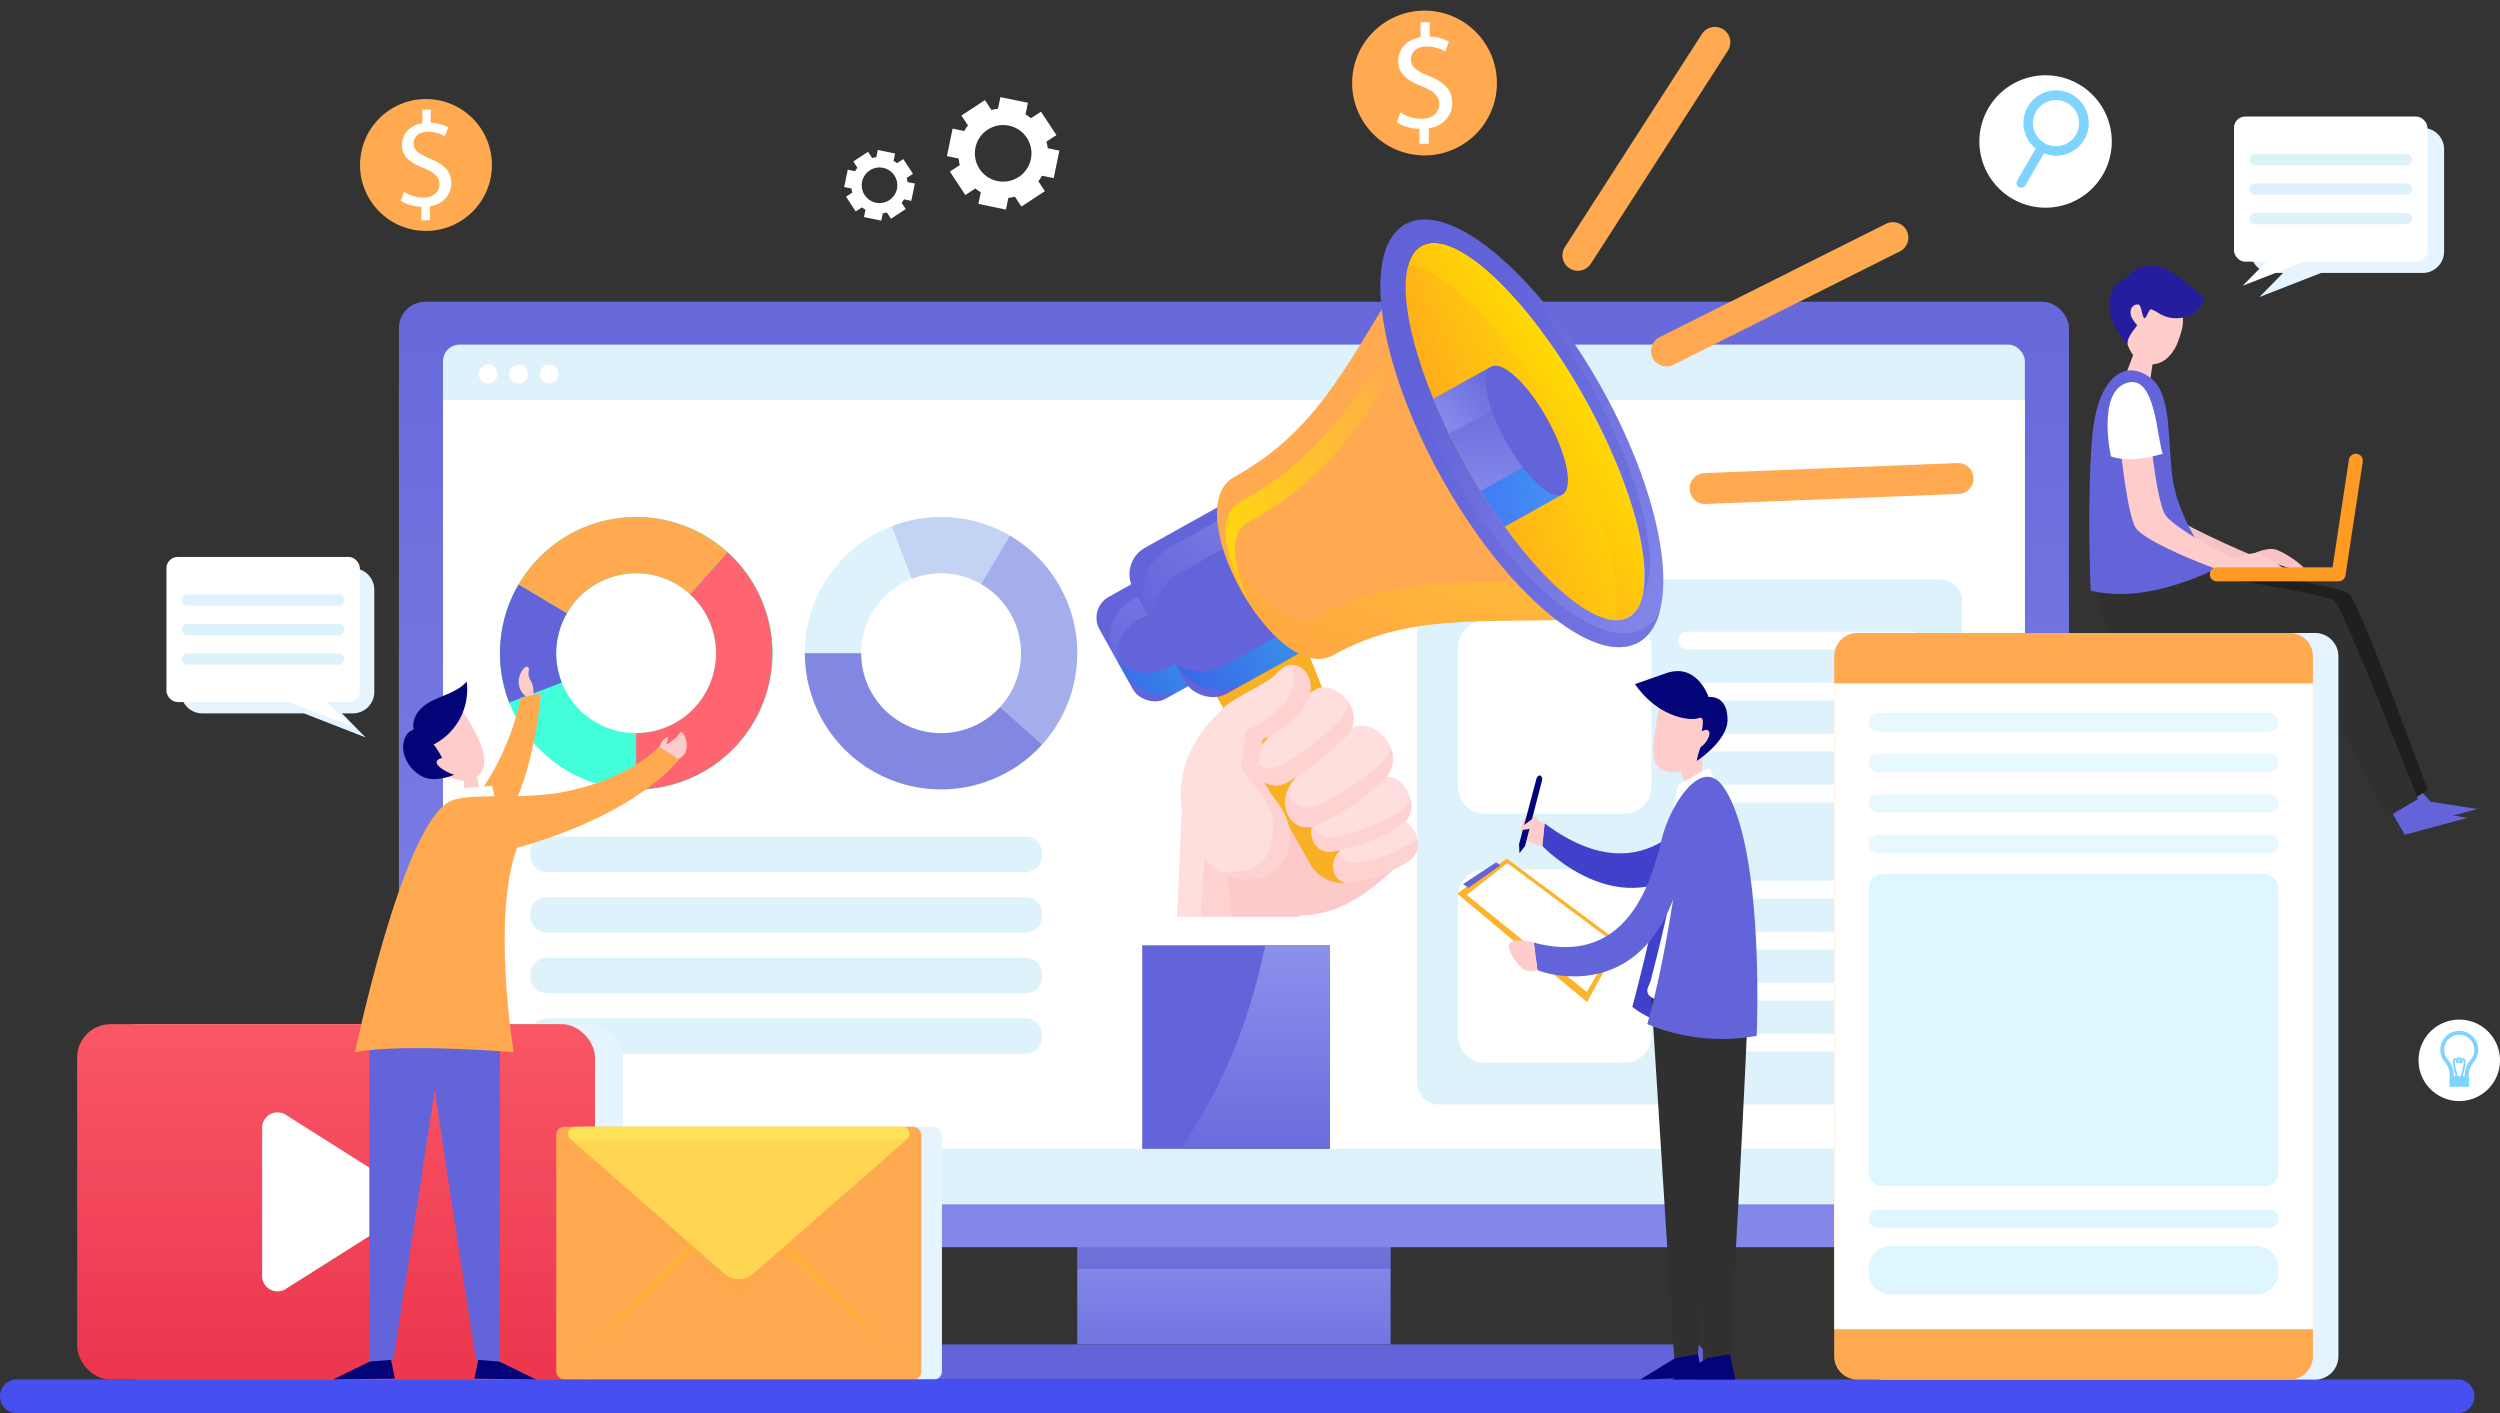 <svg xmlns="http://www.w3.org/2000/svg" xmlns:xlink="http://www.w3.org/1999/xlink" width="854.113" height="482.808" viewBox="0 0 854.113 482.808">
  <rect x="0" y="0" width="854.113" height="482.808" fill="#333333" stroke="none"/>
  <defs>
    <linearGradient id="linear-gradient" x1="0.5" y1="1.698" x2="0.5" y2="-0.054" gradientUnits="objectBoundingBox">
      <stop offset="0" stop-color="#6162d8"/>
      <stop offset="1" stop-color="#8d92ed"/>
    </linearGradient>
    <linearGradient id="linear-gradient-2" x1="0.5" y1="-0.202" x2="0.5" y2="1.32" xlink:href="#linear-gradient"/>
    <linearGradient id="linear-gradient-3" x1="-0.226" y1="1.235" x2="0.624" y2="0.476" xlink:href="#linear-gradient"/>
    <linearGradient id="linear-gradient-4" x1="0.636" y1="0.501" x2="-0.153" y2="1.03" gradientUnits="objectBoundingBox">
      <stop offset="0.001" stop-color="#00d1ff"/>
      <stop offset="0.996" stop-color="#0162ff"/>
    </linearGradient>
    <linearGradient id="linear-gradient-5" x1="0.019" y1="1.042" x2="0.657" y2="0.488" xlink:href="#linear-gradient"/>
    <linearGradient id="linear-gradient-6" x1="0.6" y1="0.458" x2="-0.104" y2="0.832" xlink:href="#linear-gradient-4"/>
    <linearGradient id="linear-gradient-7" x1="-0.155" y1="0.887" x2="0.87" y2="0.31" gradientUnits="objectBoundingBox">
      <stop offset="0" stop-color="#ffe000"/>
      <stop offset="1" stop-color="#ffe000" stop-opacity="0"/>
    </linearGradient>
    <linearGradient id="linear-gradient-8" x1="-0.079" y1="0.912" x2="0.69" y2="0.134" gradientUnits="objectBoundingBox">
      <stop offset="0.007" stop-color="#ff9a25"/>
      <stop offset="1" stop-color="#ffe000"/>
    </linearGradient>
    <linearGradient id="linear-gradient-9" x1="-0.487" y1="0.675" x2="1.115" y2="0.391" xlink:href="#linear-gradient-8"/>
    <linearGradient id="linear-gradient-10" x1="0" y1="0.5" x2="1" y2="0.5" xlink:href="#linear-gradient-8"/>
    <linearGradient id="linear-gradient-11" x1="0.288" y1="0.264" x2="1.117" y2="1.188" xlink:href="#linear-gradient"/>
    <linearGradient id="linear-gradient-12" x1="0.5" y1="0" x2="0.5" y2="1" xlink:href="#linear-gradient"/>
    <linearGradient id="linear-gradient-13" x1="1.004" y1="0.112" x2="-0.057" y2="0.93" xlink:href="#linear-gradient"/>
    <linearGradient id="linear-gradient-14" x1="1.57" y1="-0.219" x2="-0.029" y2="0.846" xlink:href="#linear-gradient-4"/>
    <linearGradient id="linear-gradient-15" x1="0.5" y1="1.264" x2="0.5" y2="-0.032" xlink:href="#linear-gradient"/>
    <linearGradient id="linear-gradient-16" x1="0.5" y1="-0.398" x2="0.5" y2="0.942" gradientUnits="objectBoundingBox">
      <stop offset="0" stop-color="#ff6570"/>
      <stop offset="1" stop-color="#ec374f"/>
    </linearGradient>
  </defs>
  <g id="Group_23803" data-name="Group 23803" transform="translate(-57.328 0)">
    <g id="Group_23771" data-name="Group 23771" transform="translate(193.616 9.21)">
      <g id="Group_23762" data-name="Group 23762" transform="translate(0 93.884)">
        <rect id="Rectangle_2725" data-name="Rectangle 2725" width="107.051" height="41.363" transform="translate(231.754 314.841)" fill="url(#linear-gradient)"/>
        <rect id="Rectangle_2726" data-name="Rectangle 2726" width="107.051" height="15.569" transform="translate(231.754 314.841)" fill="#0e0092" opacity="0.18" style="mix-blend-mode: multiply;isolation: isolate"/>
        <rect id="Rectangle_2727" data-name="Rectangle 2727" width="570.559" height="323.014" rx="8.994" fill="url(#linear-gradient-2)"/>
        <rect id="Rectangle_2728" data-name="Rectangle 2728" width="540.443" height="293.721" rx="5.658" transform="translate(15.058 14.647)" fill="#def2fb"/>
        <rect id="Rectangle_2729" data-name="Rectangle 2729" width="540.443" height="255.813" transform="translate(15.058 33.601)" fill="#fff"/>
        <rect id="Rectangle_2730" data-name="Rectangle 2730" width="320.377" height="12.033" rx="2.463" transform="translate(125.091 356.204)" fill="#6364d9"/>
      </g>
      <g id="Group_23763" data-name="Group 23763" transform="translate(34.523 167.431)">
        <path id="Path_29599" data-name="Path 29599" d="M265.834,354.4a46.578,46.578,0,1,0-3.148-16.845A46.563,46.563,0,0,0,265.834,354.4Zm19.743-30.518a27.307,27.307,0,1,1,24.332,40.956c-.221.014-.456.027-.693.027a27.273,27.273,0,0,1-25.4-17.274,27.28,27.28,0,0,1,1.76-23.71Z" transform="translate(-262.686 -291.024)" fill="#43ffd9"/>
        <path id="Path_29600" data-name="Path 29600" d="M283.306,377.374v-19.2c.237,0,.472-.014.693-.027a27.289,27.289,0,0,0,17.7-47.457l12.783-14.336a46.508,46.508,0,0,1-31.181,81.023Z" transform="translate(-236.776 -284.33)" fill="#ff6570"/>
        <path id="Path_29601" data-name="Path 29601" d="M262.688,324.74a46.366,46.366,0,0,1,6.37-23.52l16.52,9.848a27.316,27.316,0,0,0-1.771,23.707l-17.976,6.81A46.364,46.364,0,0,1,262.688,324.74Z" transform="translate(-262.684 -278.212)" fill="#6364d9"/>
        <path id="Path_29602" data-name="Path 29602" d="M265.511,314.029a46.52,46.52,0,0,1,71.341-10.987l-12.792,14.329a27.291,27.291,0,0,0-42.028,6.506Z" transform="translate(-259.136 -291.021)" fill="#ffa950"/>
      </g>
      <g id="Group_23764" data-name="Group 23764" transform="translate(138.71 167.431)">
        <path id="Path_29603" data-name="Path 29603" d="M338.526,294.172a46.586,46.586,0,1,0,16.845-3.148A46.561,46.561,0,0,0,338.526,294.172Zm30.515,19.742a27.306,27.306,0,1,1-40.954,24.332c-.016-.223-.029-.458-.029-.693a27.273,27.273,0,0,1,17.276-25.4,27.275,27.275,0,0,1,23.707,1.76Z" transform="translate(-308.857 -291.024)" fill="#def2fb"/>
        <path id="Path_29604" data-name="Path 29604" d="M308.857,311.644h19.2c0,.235.014.469.029.693a27.29,27.29,0,0,0,47.457,17.7l14.336,12.783a46.51,46.51,0,0,1-81.023-31.181Z" transform="translate(-308.857 -265.114)" fill="#6364d9" opacity="0.75"/>
        <path id="Path_29605" data-name="Path 29605" d="M338.851,291.026a46.356,46.356,0,0,1,23.518,6.368l-9.848,16.52a27.3,27.3,0,0,0-23.705-1.769l-6.81-17.978A46.41,46.41,0,0,1,338.851,291.026Z" transform="translate(-292.335 -291.021)" fill="#6364d9" opacity="0.22"/>
        <path id="Path_29606" data-name="Path 29606" d="M345.377,293.848a46.519,46.519,0,0,1,10.989,71.341L342.035,352.4a27.29,27.29,0,0,0-6.506-42.03Z" transform="translate(-275.342 -287.475)" fill="#6364d9" opacity="0.48"/>
      </g>
      <path id="Path_29607" data-name="Path 29607" d="M436.508,351.519H272.882a5.594,5.594,0,0,1-5.594-5.594V345a5.594,5.594,0,0,1,5.594-5.594H436.508A5.592,5.592,0,0,1,442.1,345v.921A5.592,5.592,0,0,1,436.508,351.519Zm0,8.586H272.882a5.594,5.594,0,0,0-5.594,5.594v.923a5.594,5.594,0,0,0,5.594,5.592H436.508a5.592,5.592,0,0,0,5.592-5.592V365.7A5.592,5.592,0,0,0,436.508,360.1Zm0,20.7H272.882a5.593,5.593,0,0,0-5.594,5.592v.923a5.594,5.594,0,0,0,5.594,5.594H436.508a5.592,5.592,0,0,0,5.592-5.594v-.923A5.591,5.591,0,0,0,436.508,380.8Zm0,20.695H272.882a5.594,5.594,0,0,0-5.594,5.594v.921a5.594,5.594,0,0,0,5.594,5.594H436.508a5.592,5.592,0,0,0,5.592-5.594v-.921A5.592,5.592,0,0,0,436.508,401.5Z" transform="translate(-222.38 -62.794)" fill="#def2fb"/>
      <g id="Group_23765" data-name="Group 23765" transform="translate(347.844 188.767)">
        <rect id="Rectangle_2731" data-name="Rectangle 2731" width="186.179" height="179.358" rx="7.001" fill="#def2fb"/>
        <path id="Path_29608" data-name="Path 29608" d="M464.532,372.728H417a9.258,9.258,0,0,1-9.256-9.256V315.938A9.258,9.258,0,0,1,417,306.679h47.534a9.259,9.259,0,0,1,9.259,9.259v47.534A9.258,9.258,0,0,1,464.532,372.728Zm101.38-58.939v-.46a2.8,2.8,0,0,0-2.8-2.8H485.9a2.8,2.8,0,0,0-2.8,2.8v.46a2.8,2.8,0,0,0,2.8,2.8h77.212A2.8,2.8,0,0,0,565.912,313.789Zm0,16.969v.46a2.8,2.8,0,0,1-2.8,2.8H485.9a2.8,2.8,0,0,1-2.8-2.8v-.46a2.8,2.8,0,0,1,2.8-2.8h77.212A2.8,2.8,0,0,1,565.912,330.759Zm0,17.43v.463a2.8,2.8,0,0,1-2.8,2.8H485.9a2.8,2.8,0,0,1-2.8-2.8v-.463a2.8,2.8,0,0,1,2.8-2.8h77.212A2.8,2.8,0,0,1,565.912,348.188Zm0,17.432v.46a2.8,2.8,0,0,1-2.8,2.8H485.9a2.8,2.8,0,0,1-2.8-2.8v-.46a2.8,2.8,0,0,1,2.8-2.8h77.212A2.8,2.8,0,0,1,565.912,365.62Z" transform="translate(-393.737 -292.689)" fill="#fff"/>
        <path id="Path_29609" data-name="Path 29609" d="M464.532,410.435H417a9.256,9.256,0,0,1-9.256-9.256V353.644A9.256,9.256,0,0,1,417,344.388h47.534a9.257,9.257,0,0,1,9.259,9.256v47.534A9.257,9.257,0,0,1,464.532,410.435ZM565.912,351.5v-.46a2.8,2.8,0,0,0-2.8-2.8H485.9a2.8,2.8,0,0,0-2.8,2.8v.46a2.8,2.8,0,0,0,2.8,2.8h77.212A2.8,2.8,0,0,0,565.912,351.5Zm0,16.969v.462a2.8,2.8,0,0,1-2.8,2.8H485.9a2.8,2.8,0,0,1-2.8-2.8v-.462a2.8,2.8,0,0,1,2.8-2.8h77.212A2.8,2.8,0,0,1,565.912,368.465Zm0,17.432v.46a2.8,2.8,0,0,1-2.8,2.8H485.9a2.8,2.8,0,0,1-2.8-2.8v-.46a2.8,2.8,0,0,1,2.8-2.8h77.212A2.8,2.8,0,0,1,565.912,385.9Zm0,17.43v.46a2.8,2.8,0,0,1-2.8,2.8H485.9a2.8,2.8,0,0,1-2.8-2.8v-.46a2.8,2.8,0,0,1,2.8-2.8h77.212A2.8,2.8,0,0,1,565.912,403.327Z" transform="translate(-393.737 -245.306)" fill="#fff"/>
      </g>
      <g id="Group_23770" data-name="Group 23770" transform="translate(235.375 63.397)">
        <g id="Group_23769" data-name="Group 23769" transform="translate(0 0)">
          <path id="Path_29610" data-name="Path 29610" d="M364.966,384.062c14.609,6.293,33.182,6.6,45.485,4.186l-3.015-16.981L367.2,335.49Z" transform="translate(-335.018 -131.117)" fill="#ffd2d2"/>
          <path id="Path_29611" data-name="Path 29611" d="M373.506,386.984a61.7,61.7,0,0,1-8.541-2.922L367.2,335.49l8.435,7.5A417.981,417.981,0,0,0,373.506,386.984Z" transform="translate(-335.02 -131.117)" fill="#ffdede"/>
          <path id="Path_29612" data-name="Path 29612" d="M376.748,376.946a86.574,86.574,0,0,0,23.775-1.02l-3.017-16.971-24.639-13.663C373.589,353.435,374.907,368.9,376.748,376.946Z" transform="translate(-325.09 -118.801)" fill="#fccaca"/>
          <path id="Path_29613" data-name="Path 29613" d="M388.966,321.029c12.779-4.617,22.9-1.625,32.724,15.2s23.414,31.445,16.942,36.644S419.5,393.254,400.317,391.8C371.607,389.625,351.641,334.514,388.966,321.029Z" transform="translate(-330.505 -151.742)" fill="#fccaca"/>
          <g id="Group_23767" data-name="Group 23767" transform="translate(0)">
            <path id="Path_29614" data-name="Path 29614" d="M425.982,399.729h0a13.091,13.091,0,0,1-17.809-5.061l-41.1-73.753,32.661-18.2,32.047,80.75A13.092,13.092,0,0,1,425.982,399.729Z" transform="translate(-332.375 -172.302)" fill="#f8b024"/>
            <rect id="Rectangle_2732" data-name="Rectangle 2732" width="45.558" height="39.838" rx="8.155" transform="matrix(0.874, -0.487, 0.487, 0.874, 0, 135.277)" fill="#6364d9"/>
            <path id="Path_29615" data-name="Path 29615" d="M365.019,315.624l14.149-7.884a14.682,14.682,0,0,1,19.97,5.677l4.457,8a14.622,14.622,0,0,0-1.769-5.517l-5.1-9.15a14.682,14.682,0,0,0-19.97-5.677l-14.146,7.887a14.678,14.678,0,0,0-5.677,19.97l.643,1.153A14.681,14.681,0,0,1,365.019,315.624Z" transform="translate(-347.451 -176.704)" opacity="0.44" fill="url(#linear-gradient-3)" style="mix-blend-mode: screen;isolation: isolate"/>
            <path id="Path_29616" data-name="Path 29616" d="M398.271,311.627l-5.1-9.153a14.669,14.669,0,0,0-2.372-3.143l2.67,4.788a14.68,14.68,0,0,1-5.677,19.97l-14.146,7.884a14.68,14.68,0,0,1-17.6-2.532l2.433,4.362a14.68,14.68,0,0,0,19.97,5.677l14.146-7.884A14.678,14.678,0,0,0,398.271,311.627Z" transform="translate(-346.229 -176.552)" opacity="0.42" fill="url(#linear-gradient-4)" style="mix-blend-mode: multiply;isolation: isolate"/>
            <rect id="Rectangle_2733" data-name="Rectangle 2733" width="65.312" height="57.111" rx="10.369" transform="matrix(0.874, -0.487, 0.487, 0.874, 10.475, 119.552)" fill="#6364d9"/>
            <path id="Path_29617" data-name="Path 29617" d="M372.758,313.644,398.8,299.132A17.751,17.751,0,0,1,422.944,306l8.931,16.026a17.733,17.733,0,0,0-2.024-5.831l-10.52-18.876a17.751,17.751,0,0,0-24.147-6.864l-26.038,14.512a17.751,17.751,0,0,0-6.865,24.147l1.586,2.848A17.757,17.757,0,0,1,372.758,313.644Z" transform="translate(-341.217 -190.535)" opacity="0.44" fill="url(#linear-gradient-5)" style="mix-blend-mode: screen;isolation: isolate"/>
            <path id="Path_29618" data-name="Path 29618" d="M421.727,313.346l-10.52-18.876a17.671,17.671,0,0,0-6.752-6.8c.09.153.183.3.271.458L415.246,307a17.751,17.751,0,0,1-6.864,24.147L382.341,345.66a17.733,17.733,0,0,1-17.393-.061,17.746,17.746,0,0,0,23.876,6.406l26.038-14.512A17.751,17.751,0,0,0,421.727,313.346Z" transform="translate(-335.041 -191.208)" opacity="0.42" fill="url(#linear-gradient-6)" style="mix-blend-mode: multiply;isolation: isolate"/>
            <path id="Path_29619" data-name="Path 29619" d="M511.891,376.865c-46.521,3.008-72.331-3-100.956,12.928-19.483,10.843-53.331-49.976-33.848-60.821,31.154-17.337,39.383-41.572,64.079-79.013Z" transform="translate(-327.133 -238.59)" fill="#ffa950"/>
            <path id="Path_29620" data-name="Path 29620" d="M380.5,337.658c31.154-17.337,40.949-38.158,65.643-75.6l-2.972-6.822c-24.693,37.438-34.491,58.259-65.643,75.6-9,5.009-4.43,19.747,2.66,34.1C375.6,352.738,372.916,341.88,380.5,337.658Z" transform="translate(-325.509 -231.954)" fill="url(#linear-gradient-7)" style="mix-blend-mode: screen;isolation: isolate"/>
            <path id="Path_29621" data-name="Path 29621" d="M503.939,307.949c-44.989,2.654-70.407-2.866-98.525,12.783-10.6,5.9-25.449-9.412-33.652-26.347,5.032,20.74,25.154,47.022,38.519,39.584,28.624-15.931,54.435-9.92,100.956-12.928Z" transform="translate(-326.479 -182.767)" opacity="0.3" fill="url(#linear-gradient-8)" style="mix-blend-mode: multiply;isolation: isolate"/>
            <ellipse id="Ellipse_4117" data-name="Ellipse 4117" cx="23.356" cy="72.641" rx="23.356" ry="72.641" transform="translate(93.631 22.74) rotate(-29.131)" fill="url(#linear-gradient-9)"/>
            <path id="Path_29622" data-name="Path 29622" d="M470.942,374.1c3.507-12.865-3.89-39.977-19.564-68.1-16.99-30.488-38.091-52.088-50.711-53.058-3.509,12.862,3.89,39.977,19.562,68.1C437.22,351.525,458.321,373.127,470.942,374.1Z" transform="translate(-291.237 -234.846)" opacity="0.3" fill="url(#linear-gradient-10)" style="mix-blend-mode: multiply;isolation: isolate"/>
            <path id="Path_29623" data-name="Path 29623" d="M471.7,303.779c-21.99-39.456-52.072-64.607-67.2-56.181s-9.557,47.245,12.434,86.7,52.072,64.609,67.193,56.181S493.689,343.232,471.7,303.779Zm9.085,78.1c-11.269,6.28-36.236-17.039-55.766-52.083s-26.228-68.542-14.959-74.823,36.233,17.039,55.764,52.083S492.053,375.6,480.786,381.875Z" transform="translate(-296.028 -243.601)" fill="url(#linear-gradient-11)"/>
            <g id="Group_23766" data-name="Group 23766" transform="translate(99.969 5.613)" opacity="0.5" style="mix-blend-mode: multiply;isolation: isolate">
              <path id="Path_29624" data-name="Path 29624" d="M461.5,300.511c-19.53-35.044-44.5-58.361-55.764-52.081-2.487,1.385-4.1,4.1-4.888,7.862a8.511,8.511,0,0,1,3.112-3.128c11.267-6.278,36.233,17.039,55.764,52.083,15.22,27.309,22.644,53.679,19.846,66.961C486.05,361.494,478.838,331.62,461.5,300.511Z" transform="translate(-389.897 -247.408)" fill="#6364d9"/>
              <path id="Path_29625" data-name="Path 29625" d="M485.908,381.507c-15.121,8.428-45.205-16.726-67.193-56.179-16.78-30.109-23.994-59.844-19.751-75.987-7.465,14.464-.616,47.365,17.976,80.721,21.988,39.456,52.072,64.609,67.193,56.181,3.583-2,6-5.7,7.32-10.712A13.927,13.927,0,0,1,485.908,381.507Z" transform="translate(-395.996 -244.98)" fill="#6364d9"/>
            </g>
            <path id="Path_29626" data-name="Path 29626" d="M414.938,301.781a215.136,215.136,0,0,0,13.4,21.126L448.089,311.9l-24.319-43.635-19.751,11.007A214.848,214.848,0,0,0,414.938,301.781Z" transform="translate(-285.947 -215.588)" fill="url(#linear-gradient-12)"/>
            <path id="Path_29627" data-name="Path 29627" d="M409.358,291.085s-3.75-7.959-5.339-11.813l19.751-11.007,6.589,11.824Z" transform="translate(-285.947 -215.588)" fill="url(#linear-gradient-13)" style="mix-blend-mode: screen;isolation: isolate"/>
            <path id="Path_29628" data-name="Path 29628" d="M430.385,282.322,411.18,293.027c2.669,4.314,5.4,8.4,8.157,12.217l19.754-11.007Z" transform="translate(-276.948 -197.925)" opacity="0.5" fill="url(#linear-gradient-14)" style="mix-blend-mode: multiply;isolation: isolate"/>
            <path id="Path_29629" data-name="Path 29629" d="M432.993,286.368c6.715,12.05,9.017,23.567,5.145,25.727s-12.461-5.858-19.174-17.908-9.019-23.567-5.145-25.727S426.278,274.319,432.993,286.368Z" transform="translate(-275.995 -215.783)" fill="#6364d9"/>
          </g>
          <g id="Group_23768" data-name="Group 23768" transform="translate(31.692 154.547)">
            <path id="Path_29630" data-name="Path 29630" d="M409.577,336.963c6.086-1.559,12.368,9.726,4.556,14.419a54.022,54.022,0,0,1-19.111,7.086c-6.142.9-8.83-7.356-2.694-12.154S404.38,338.294,409.577,336.963Z" transform="translate(-336.691 -283.997)" fill="#ffdede"/>
            <path id="Path_29631" data-name="Path 29631" d="M395.018,354.748a54,54,0,0,0,19.111-7.083,7.053,7.053,0,0,0,3.459-7.891,8.819,8.819,0,0,1-1.449,1.088,53.918,53.918,0,0,1-19.111,7.083,5.155,5.155,0,0,1-6-4.15C386.637,348.647,389.372,355.577,395.018,354.748Z" transform="translate(-336.691 -280.28)" fill="#ffd2d2"/>
            <path id="Path_29632" data-name="Path 29632" d="M410,330.507c7.187-1.841,14.607,11.486,5.38,17.026a63.806,63.806,0,0,1-22.565,8.367c-7.253,1.063-10.427-8.686-3.179-14.352S403.865,332.078,410,330.507Z" transform="translate(-340.866 -292.142)" fill="#ffdede"/>
            <path id="Path_29633" data-name="Path 29633" d="M392.813,351.812a63.952,63.952,0,0,0,22.57-8.37,8.406,8.406,0,0,0,3.951-9.852,8.446,8.446,0,0,1-3.951,4.849,63.708,63.708,0,0,1-22.57,8.369,6.043,6.043,0,0,1-6.885-4.2C384.385,347.581,387.505,352.595,392.813,351.812Z" transform="translate(-340.867 -288.051)" fill="#ffd2d2"/>
            <path id="Path_29634" data-name="Path 29634" d="M404.513,323.329c7.65-4.026,19.655,9.076,10.694,17.847a74.342,74.342,0,0,1-23.319,15.575c-7.932,3.161-14.162-7.029-7.478-15.408S397.983,326.768,404.513,323.329Z" transform="translate(-345.836 -301.885)" fill="#ffdede"/>
            <path id="Path_29635" data-name="Path 29635" d="M391.891,352.27a74.348,74.348,0,0,0,23.319-15.581,9.644,9.644,0,0,0,2.572-10.543,10.8,10.8,0,0,1-2.572,3.811,74.388,74.388,0,0,1-23.319,15.568c-4.43,1.765-8.333-.63-9.748-4.547C379.771,348.168,385.229,354.924,391.891,352.27Z" transform="translate(-345.837 -297.404)" fill="#ffd2d2"/>
            <path id="Path_29636" data-name="Path 29636" d="M397.845,317.491c7.1-3.737,18.246,8.426,9.929,16.568-9.313,9.114-17.2,13.923-19.919,15.3-7.742,3.935-14.688-4.953-8.482-12.731S391.781,320.684,397.845,317.491Z" transform="translate(-351.615 -309.153)" fill="#ffdede"/>
            <path id="Path_29637" data-name="Path 29637" d="M387.845,346.634c2.724-1.381,10.613-6.2,19.919-15.3,4.019-3.926,3.493-8.8,1.074-12.366a9.09,9.09,0,0,1-2.945,6.37c-9.3,9.116-17.195,13.921-19.919,15.3-3.552,1.812-6.941.912-8.94-1.343C376.4,345.091,381.9,349.66,387.845,346.634Z" transform="translate(-351.609 -306.425)" fill="#ffd2d2"/>
            <path id="Path_29638" data-name="Path 29638" d="M403.685,313.411c7.3.025,13.1,14.424-10.107,25.5.449,6.154-3.92,10.188.418,15.441,6.612,8.008,10.064,12.522,8.667,21.121-1.437,8.859-12.262,14.478-22.843,8.963-10.845-5.657-26.029-32.736,1.44-57.145,2.534-2.252,14.724-8.412,15.816-9.541C400.612,314.1,401.71,313.4,403.685,313.411Z" transform="translate(-365.739 -313.406)" fill="#ffdede"/>
            <path id="Path_29639" data-name="Path 29639" d="M371.981,384.44c10.579,5.517,21.4-.106,22.841-8.965,1.39-8.6-2.058-13.115-8.674-21.121-4.335-5.249.036-9.281-.408-15.441,23.2-11.08,17.4-25.467,10.1-25.5a3.166,3.166,0,0,0-.467.023c3.121,4.815,1.462,14.519-15.266,22.5.456,6.149-3.915,10.182.422,15.442,6.6,8.006,10.064,12.519,8.661,21.121C387.89,380.512,384.568,384.264,371.981,384.44Z" transform="translate(-357.896 -313.409)" fill="#ffd2d2"/>
          </g>
        </g>
        <rect id="Rectangle_2734" data-name="Rectangle 2734" width="53.16" height="79.285" transform="translate(24.047 240.615)" fill="#fff"/>
        <rect id="Rectangle_2735" data-name="Rectangle 2735" width="64.114" height="69.56" transform="translate(18.569 250.341)" fill="#6364d9"/>
        <path id="Path_29640" data-name="Path 29640" d="M416.648,425.419H365.8c13.424-20.415,22.762-40.629,28.76-69.558h22.085Z" transform="translate(-333.965 -105.52)" fill="url(#linear-gradient-15)" style="mix-blend-mode: multiply;isolation: isolate"/>
      </g>
      <path id="Path_29641" data-name="Path 29641" d="M428.819,300.126A5.276,5.276,0,0,1,424.387,292l46.792-72.749a5.275,5.275,0,1,1,8.873,5.707L433.262,297.7A5.276,5.276,0,0,1,428.819,300.126Zm32.648,32.115,77.345-38.725a5.275,5.275,0,1,0-4.723-9.435l-77.345,38.724a5.275,5.275,0,0,0,4.723,9.435ZM472.5,379.8l86.428-3.437a5.275,5.275,0,0,0-.417-10.543l-86.43,3.437a5.275,5.275,0,1,0,.42,10.543Z" transform="translate(-26.032 -216.826)" fill="#ffa950"/>
      <path id="Path_29642" data-name="Path 29642" d="M265.868,271.154a3.2,3.2,0,1,1-3.2-3.2A3.2,3.2,0,0,1,265.868,271.154Zm7.241-3.2a3.2,3.2,0,1,0,3.2,3.2A3.2,3.2,0,0,0,273.109,267.952Zm10.443,0a3.2,3.2,0,1,0,3.2,3.2A3.2,3.2,0,0,0,283.553,267.952Z" transform="translate(-232.211 -152.584)" fill="#fff"/>
    </g>
    <g id="Group_23772" data-name="Group 23772" transform="translate(83.688 349.899)">
      <rect id="Rectangle_2736" data-name="Rectangle 2736" width="176.927" height="121.432" rx="11.408" transform="translate(9.569)" fill="#e6f4ff" style="mix-blend-mode: multiply;isolation: isolate"/>
      <rect id="Rectangle_2737" data-name="Rectangle 2737" width="176.927" height="121.432" rx="11.408" fill="url(#linear-gradient-16)"/>
      <path id="Path_29643" data-name="Path 29643" d="M226.676,437.073V386.409a5.245,5.245,0,0,1,8.047-4.432l40.054,25.332a5.244,5.244,0,0,1,0,8.864l-40.054,25.332A5.244,5.244,0,0,1,226.676,437.073Z" transform="translate(-163.483 -351.026)" fill="#fff"/>
    </g>
    <g id="Group_23773" data-name="Group 23773" transform="translate(114.203 190.284)">
      <path id="Path_29644" data-name="Path 29644" d="M221.7,298.781h51.427a7.321,7.321,0,0,1,7.32,7.323v34.931a7.321,7.321,0,0,1-7.32,7.323H269.39l8.078,8.214-21.056-8.214H221.7a7.321,7.321,0,0,1-7.32-7.323V306.1A7.321,7.321,0,0,1,221.7,298.781Z" transform="translate(-209.449 -294.92)" fill="#e6f4ff" style="mix-blend-mode: multiply;isolation: isolate"/>
      <rect id="Rectangle_2738" data-name="Rectangle 2738" width="66.068" height="49.576" rx="3.793" transform="translate(66.068 49.576) rotate(180)" fill="#fff"/>
      <path id="Path_29645" data-name="Path 29645" d="M244.9,317.942l10.514,10.693-27.406-10.693" transform="translate(-192.325 -270.844)" fill="#fff"/>
      <path id="Path_29646" data-name="Path 29646" d="M268.172,306.594H216.447a1.929,1.929,0,1,1,0-3.859h51.725a1.929,1.929,0,1,1,0,3.859Zm1.929,8.146a1.93,1.93,0,0,0-1.929-1.929H216.447a1.929,1.929,0,1,0,0,3.859h51.725A1.929,1.929,0,0,0,270.1,314.74Zm0,10.076a1.93,1.93,0,0,0-1.929-1.929H216.447a1.93,1.93,0,0,0,0,3.861h51.725A1.93,1.93,0,0,0,270.1,324.815Z" transform="translate(-209.276 -289.952)" fill="#def2fb"/>
    </g>
    <g id="Group_23774" data-name="Group 23774" transform="translate(820.563 39.823)">
      <path id="Path_29647" data-name="Path 29647" d="M586.5,232.1H535.072a7.323,7.323,0,0,0-7.322,7.323v34.934a7.321,7.321,0,0,0,7.322,7.32h3.735l-8.076,8.216,21.054-8.216H586.5a7.321,7.321,0,0,0,7.323-7.32V239.425A7.323,7.323,0,0,0,586.5,232.1Z" transform="translate(-522.046 -228.243)" fill="#e6f4ff" style="mix-blend-mode: multiply;isolation: isolate"/>
      <rect id="Rectangle_2739" data-name="Rectangle 2739" width="66.069" height="49.576" rx="3.793" fill="#fff"/>
      <path id="Path_29648" data-name="Path 29648" d="M537.057,251.264l-10.514,10.693,27.406-10.693" transform="translate(-523.563 -204.166)" fill="#fff"/>
      <path id="Path_29649" data-name="Path 29649" d="M527.545,237.986a1.931,1.931,0,0,1,1.932-1.929H581.2a1.93,1.93,0,1,1,0,3.861H529.477A1.931,1.931,0,0,1,527.545,237.986Zm1.932,12.007H581.2a1.93,1.93,0,1,0,0-3.861H529.477a1.93,1.93,0,1,0,0,3.861Zm0,10.075H581.2a1.93,1.93,0,1,0,0-3.861H529.477a1.93,1.93,0,1,0,0,3.861Z" transform="translate(-522.303 -223.275)" fill="#def2fb"/>
    </g>
    <g id="Group_23786" data-name="Group 23786" transform="translate(0 0)">
      <path id="Path_29652" data-name="Path 29652" d="M387.311,240.43l-5.271-8.013-3.394,2.232a15.4,15.4,0,0,0-1.889-1.275l.821-3.985-9.4-1.938-.821,3.985a14.992,14.992,0,0,0-2.239.424l-2.234-3.394-8.015,5.271,2.234,3.394a15.4,15.4,0,0,0-1.275,1.889l-3.985-.821-1.938,9.4,3.985.821a15.273,15.273,0,0,0,.422,2.238l-3.394,2.234L356.2,260.9l3.394-2.234a15.4,15.4,0,0,0,1.889,1.275l-.821,3.985,9.4,1.938.821-3.985a15.332,15.332,0,0,0,2.239-.422l2.234,3.392,8.013-5.271-2.232-3.394A15.214,15.214,0,0,0,382.4,254.3l3.985.821,1.938-9.4-3.985-.821a15.025,15.025,0,0,0-.424-2.238Zm-12.88,14.3a9.666,9.666,0,1,1,2.762-13.388A9.667,9.667,0,0,1,374.43,254.734Zm-36.112-1.079L335,248.616l-2.132,1.4a9.617,9.617,0,0,0-1.189-.8l.517-2.507-5.908-1.219-.517,2.5a9.794,9.794,0,0,0-1.408.266l-1.4-2.132-5.039,3.315,1.4,2.135a9.418,9.418,0,0,0-.8,1.187l-2.5-.517-1.221,5.908,2.507.517a9.48,9.48,0,0,0,.266,1.408l-2.135,1.4,3.315,5.039,2.135-1.4a9.433,9.433,0,0,0,1.187.8l-.517,2.507,5.908,1.219.517-2.507a9.436,9.436,0,0,0,1.408-.264l1.4,2.132,5.041-3.315-1.406-2.135a9.44,9.44,0,0,0,.8-1.187l2.5.517,1.219-5.908-2.5-.517a9.492,9.492,0,0,0-.266-1.408Zm-8.1,8.992a6.078,6.078,0,1,1,1.738-8.417A6.076,6.076,0,0,1,330.218,262.648Z" transform="translate(30.935 -194.267)" fill="#fff"/>
      <g id="Group_23776" data-name="Group 23776" transform="translate(173.46 26.966)">
        <path id="Path_29746" data-name="Path 29746" d="M22.529,0A22.529,22.529,0,1,1,0,22.529,22.529,22.529,0,0,1,22.529,0Z" transform="translate(0 17.138) rotate(-22.356)" fill="#ffa950"/>
        <g id="Group_23775" data-name="Group 23775" transform="translate(20.792 10.495)">
          <path id="Path_29653" data-name="Path 29653" d="M254.714,267.166v-4.653a13.405,13.405,0,0,1-7.045-2.029l1.106-3.085a12.288,12.288,0,0,0,6.632,1.979c3.27,0,5.481-1.889,5.481-4.513,0-2.534-1.8-4.1-5.206-5.481-4.7-1.841-7.6-3.96-7.6-7.968,0-3.825,2.717-6.727,6.957-7.417v-4.653h2.855v4.468a12.293,12.293,0,0,1,5.989,1.613l-1.153,3.042a11.1,11.1,0,0,0-5.8-1.568c-3.547,0-4.881,2.119-4.881,3.962,0,2.4,1.7,3.592,5.709,5.249,4.745,1.936,7.142,4.333,7.142,8.43,0,3.64-2.534,7.047-7.277,7.832v4.791Z" transform="translate(-247.669 -229.346)" fill="#fff"/>
        </g>
      </g>
      <g id="Group_23778" data-name="Group 23778" transform="translate(515.648)">
        <circle id="Ellipse_4119" data-name="Ellipse 4119" cx="24.731" cy="24.731" r="24.731" transform="translate(0 48.828) rotate(-80.814)" fill="#ffa950"/>
        <g id="Group_23777" data-name="Group 23777" transform="translate(18.907 7.605)">
          <path id="Path_29654" data-name="Path 29654" d="M406.211,257.629v-5.106a14.7,14.7,0,0,1-7.735-2.225l1.214-3.389a13.473,13.473,0,0,0,7.282,2.175c3.588,0,6.016-2.074,6.016-4.955,0-2.782-1.972-4.5-5.716-6.018-5.154-2.02-8.342-4.346-8.342-8.744,0-4.2,2.983-7.386,7.636-8.142v-5.109H409.7v4.9a13.522,13.522,0,0,1,6.576,1.771l-1.266,3.337a12.212,12.212,0,0,0-6.37-1.72c-3.895,0-5.359,2.327-5.359,4.348,0,2.631,1.871,3.944,6.269,5.765,5.208,2.123,7.837,4.752,7.837,9.252,0,4-2.78,7.738-7.988,8.6v5.258Z" transform="translate(-398.476 -216.115)" fill="#fff"/>
        </g>
      </g>
      <g id="Group_23784" data-name="Group 23784" transform="translate(733.573 25.723)">
        <path id="Path_29659" data-name="Path 29659" d="M531.907,246.759a22.617,22.617,0,1,1-22.617-22.615A22.617,22.617,0,0,1,531.907,246.759Z" transform="translate(-486.672 -224.144)" fill="#fff"/>
        <path id="Path_29660" data-name="Path 29660" d="M515.441,243.207a11.153,11.153,0,1,0-16.579,3.073l-6.352,10.931a1.634,1.634,0,1,0,2.825,1.643l6.354-10.933A11.137,11.137,0,0,0,515.441,243.207Zm-13.607,1.212a7.885,7.885,0,1,1,10.782-2.855A7.9,7.9,0,0,1,501.835,244.418Z" transform="translate(-479.614 -221.246)" fill="#7fd4ff"/>
      </g>
      <g id="Group_23785" data-name="Group 23785" transform="translate(883.613 348.343)">
        <path id="Path_29661" data-name="Path 29661" d="M580.991,381.029a13.914,13.914,0,1,1-13.914-13.914A13.913,13.913,0,0,1,580.991,381.029Z" transform="translate(-553.163 -367.115)" fill="#fff"/>
        <path id="Path_29662" data-name="Path 29662" d="M567.949,379.374a6.449,6.449,0,0,0-.722-8.927,6.475,6.475,0,0,0-10.667,3.705,6.378,6.378,0,0,0,1.347,5.2,7.434,7.434,0,0,1,1.819,4.669v.749h-.158V387.9H566.3v-3.121h-.158v-.751A7.341,7.341,0,0,1,567.949,379.374Zm-9-.866a5.07,5.07,0,0,1-1.065-4.127,5.186,5.186,0,0,1,4.4-4.177,5.136,5.136,0,0,1,5.781,5.093,5.015,5.015,0,0,1-1.158,3.225,8.66,8.66,0,0,0-2.11,5.5v.278h-.679c.49-1.6,1.343-4.766.787-5.763a.763.763,0,0,0-.458-.381.945.945,0,0,0-.695.106,1.148,1.148,0,0,0-.887-.469h0a.944.944,0,0,0-.837.483.822.822,0,0,0-.111-.052.873.873,0,0,0-.921.124c-.677.571.065,3.678.724,5.953h-.652v-.275A8.742,8.742,0,0,0,558.948,378.508Zm3.484,5.793c-.715-2.466-1.259-5.1-.977-5.477.036-.027.077-.068.208-.011a.746.746,0,0,1,.122.072.954.954,0,0,0,.16.907.529.529,0,0,0,.589.07.488.488,0,0,0,.291-.478,1.2,1.2,0,0,0-.278-.659.889.889,0,0,1,.088-.147c.043-.059.124-.151.205-.149a.5.5,0,0,1,.393.241,1.473,1.473,0,0,0-.316.5.567.567,0,0,0,.379.774.54.54,0,0,0,.548-.131,1.069,1.069,0,0,0,.176-.952.558.558,0,0,1,.228-.095.155.155,0,0,1,.059.065c.388.7-.275,3.477-.9,5.472Z" transform="translate(-549.021 -364.971)" fill="#7fd4ff"/>
      </g>
    </g>
    <g id="Group_23787" data-name="Group 23787" transform="translate(247.356 384.942)">
      <rect id="Rectangle_2740" data-name="Rectangle 2740" width="124.747" height="86.388" rx="2.773" transform="translate(7.033 0.001)" fill="#e6f4ff" style="mix-blend-mode: multiply;isolation: isolate"/>
      <rect id="Rectangle_2741" data-name="Rectangle 2741" width="124.747" height="86.388" rx="2.773" transform="translate(0 0.001)" fill="#ffa950"/>
      <path id="Path_29663" data-name="Path 29663" d="M273.907,451.515l55.382-57.745a1.38,1.38,0,0,1,1.966,0l53.823,56.391Z" transform="translate(-267.803 -370.737)" fill="#fc0" opacity="0.22" style="mix-blend-mode: multiply;isolation: isolate"/>
      <path id="Path_29664" data-name="Path 29664" d="M274.492,447.038l53.2-48.92a4.531,4.531,0,0,1,6.135,0l53.2,48.92a3.233,3.233,0,0,1-2.189,5.612H276.681A3.233,3.233,0,0,1,274.492,447.038Z" transform="translate(-268.389 -366.26)" fill="#ffa950"/>
      <path id="Path_29665" data-name="Path 29665" d="M326.409,433.542l-52.566-45.923a2.445,2.445,0,0,1,1.607-4.285H387.176a2.445,2.445,0,0,1,1.609,4.285l-52.566,45.923A7.453,7.453,0,0,1,326.409,433.542Z" transform="translate(-268.94 -383.334)" fill="#ffe356"/>
      <path id="Path_29666" data-name="Path 29666" d="M327.548,436.935l-54.173-51.7H388.317l-54.173,51.7A5.014,5.014,0,0,1,327.548,436.935Z" transform="translate(-268.472 -380.948)" fill="#ffa950" opacity="0.22" style="mix-blend-mode: multiply;isolation: isolate"/>
    </g>
    <path id="Path_29667" data-name="Path 29667" d="M1026.594,433.132H192.762a5.771,5.771,0,0,1-5.772-5.772h0a5.771,5.771,0,0,1,5.772-5.772h833.832a5.771,5.771,0,0,1,5.772,5.772h0A5.771,5.771,0,0,1,1026.594,433.132Z" transform="translate(-129.662 49.676)" fill="#484ff0"/>
    <g id="Group_23796" data-name="Group 23796" transform="translate(683.97 90.677)">
      <g id="Group_23793" data-name="Group 23793" transform="translate(87.141)">
        <g id="Group_23788" data-name="Group 23788" transform="translate(3.074 91.632)">
          <path id="Path_29668" data-name="Path 29668" d="M557.009,332.005,561.3,336.8l15.981,2.478-21.443,5.8-5.853-10.145Z" transform="translate(-447.727 -245.198)" fill="#6364d9"/>
          <path id="Path_29669" data-name="Path 29669" d="M507.261,299.455c-6.533,18.628.023,23.784,11.4,27.573,4.524,1.505,42.069-2.033,53.288,1.53s34.979,58.821,34.979,58.821l10.315-6.178s-23.473-64.673-26.873-67.033c-5.294-3.674-36.283-6.731-45.185-9.116s-15.954-11.515-15.954-11.515Z" transform="translate(-504.669 -293.536)" fill="#201e1e"/>
        </g>
        <g id="Group_23789" data-name="Group 23789" transform="translate(8.744 53.038)">
          <path id="Path_29670" data-name="Path 29670" d="M507.182,278.342s2.53,26.25,5.562,31.72,38.7,17.463,41.827,17.682,8.216-2.247,8.216-2.247,7.875,2.83,9.171,2.139-7.043-6.646-10.245-7.273-8.065,1.889-8.065,1.889S526.087,310.782,523,305.845s-5.407-29.412-5.407-29.412Z" transform="translate(-507.182 -276.433)" fill="#f8c3c7"/>
        </g>
        <path id="Path_29671" data-name="Path 29671" d="M512.072,265.9l-3.395,8.993,8.557,1.872,1.494-10.142Z" transform="translate(-496.56 -236.633)" fill="#fcc"/>
        <path id="Path_29672" data-name="Path 29672" d="M509.217,270.209a5.152,5.152,0,0,1,.21.918,14.888,14.888,0,0,0,2.34,6.492,8.49,8.49,0,0,0,6.138,3.755,8.359,8.359,0,0,0,6.113-2.349,14.233,14.233,0,0,0,3.538-5.657c1.207-3.308,2.591-7.422.668-10.373-.927-1.422-5.772-3.784-9.223-5.332a5.269,5.269,0,0,0-6.095,1.311l-3.374,3.789a5.287,5.287,0,0,0-1.07,5.17Z" transform="translate(-497.163 -247.56)" fill="#fcc"/>
        <path id="Path_29673" data-name="Path 29673" d="M516.408,266.311a2.325,2.325,0,0,0-2.559,1.4,3.809,3.809,0,0,0,.185,3.076,11.255,11.255,0,0,0,1.85,2.568c-1.322,1.916-3.565,4.321-3.292,6.634-1.8-1.14-1.681-2.591-3.091-4.186-2.613-2.958-6.668-14.941,2.66-18.407,10.044-13.117,24.384,6.907,26.641,5.878-.1,2.674-2.462,6.943-8.011,7.582a11.1,11.1,0,0,1-6.937-1.237,17.483,17.483,0,0,0-3.15-1.681c-.837-.282-1.695,3.31-2.4,3.008C517.627,270.657,517.259,266.529,516.408,266.311Z" transform="translate(-499.498 -252.929)" fill="#241d9e"/>
        <g id="Group_23790" data-name="Group 23790" transform="translate(2.911 88.527)">
          <path id="Path_29674" data-name="Path 29674" d="M555.508,333.34l4.292,4.793,15.98,2.478-21.443,5.8-5.853-10.145Z" transform="translate(-449.451 -240.415)" fill="#6364d9"/>
          <path id="Path_29675" data-name="Path 29675" d="M508.2,298.079c-6.53,18.628-4.215,29.9,7.162,33.69,4.524,1.505,57.526,1.923,57.526,1.923l30.739,58.429,10.317-6.178s-25.467-65.219-28.43-67.633-33.729-6.754-42.631-9.137-12.711-17.012-12.711-17.012Z" transform="translate(-504.597 -292.16)" fill="#313030"/>
        </g>
        <path id="Path_29676" data-name="Path 29676" d="M524.922,271.931c-8.518-7.248-18.831-2.338-20.674,20.368-1.807,22.292-.454,51.79-.454,51.79,14.645,3.432,29.888-1.532,42.719-7.338,0,0-11.932-14.979-14.5-29.658C529.929,295.182,531.813,277.793,524.922,271.931Z" transform="translate(-503.307 -232.953)" fill="#6364d9"/>
        <g id="Group_23791" data-name="Group 23791" transform="translate(6.252 39.835)">
          <path id="Path_29677" data-name="Path 29677" d="M512.352,278.137a5.276,5.276,0,0,0-4.3,5.781c.894,7.869,2.834,22.845,5.041,26.824,3.033,5.468,31.621,16.256,34.746,16.477,1.975.138,4.73-.794,6.494-1.5a5.233,5.233,0,0,1,3.579-.115c2.412.79,6.422,1.981,7.313,1.507,1.3-.688-7.043-6.645-10.245-7.275-1.871-.366-4.308.341-6.011.991a5.235,5.235,0,0,1-4.308-.26c-5.409-2.823-18.858-10.116-21.313-14.042-2.144-3.428-3.917-16.274-4.8-23.807a5.28,5.28,0,0,0-6.2-4.581Z" transform="translate(-503.639 -261.198)" fill="#fcc"/>
          <path id="Path_29678" data-name="Path 29678" d="M512.938,270.8c-10.658,2.9-5.716,25.183-5.716,25.183,4.928,1.751,11.021,1.061,17.712-.88C522.91,289.79,522.544,268.181,512.938,270.8Z" transform="translate(-506.078 -270.582)" fill="#fff"/>
        </g>
        <g id="Group_23792" data-name="Group 23792" transform="translate(41.2 64.351)">
          <path id="Path_29679" data-name="Path 29679" d="M565.534,325.024H523.955a2.391,2.391,0,0,1,0-4.782H563.48l5.6-36.766a2.391,2.391,0,0,1,4.728.72l-5.908,38.8A2.39,2.39,0,0,1,565.534,325.024Z" transform="translate(-521.565 -281.446)" fill="#ff9a25"/>
        </g>
      </g>
      <g id="Group_23795" data-name="Group 23795" transform="translate(0 125.578)">
        <path id="Rectangle_2742" data-name="Rectangle 2742" d="M7.962,0H155.587a7.962,7.962,0,0,1,7.962,7.962V247.115a7.961,7.961,0,0,1-7.961,7.961H7.962A7.962,7.962,0,0,1,0,247.115V7.962A7.962,7.962,0,0,1,7.962,0Z" transform="translate(8.712)" fill="#e6f4ff" style="mix-blend-mode: multiply;isolation: isolate"/>
        <path id="Rectangle_2743" data-name="Rectangle 2743" d="M7.962,0H155.587a7.961,7.961,0,0,1,7.961,7.961V247.115a7.961,7.961,0,0,1-7.961,7.961H7.962A7.962,7.962,0,0,1,0,247.115V7.962A7.962,7.962,0,0,1,7.962,0Z" fill="#ffa950"/>
        <rect id="Rectangle_2744" data-name="Rectangle 2744" width="163.549" height="220.663" transform="translate(0 17.206)" fill="#fff"/>
        <g id="Group_23794" data-name="Group 23794" transform="translate(11.803 27.342)" opacity="0.55">
          <path id="Path_29680" data-name="Path 29680" d="M606.695,327.032H473.089a3.168,3.168,0,0,1-3.168-3.168h0a3.168,3.168,0,0,1,3.168-3.168H606.695a3.168,3.168,0,0,1,3.168,3.168h0A3.168,3.168,0,0,1,606.695,327.032Z" transform="translate(-469.92 -320.696)" fill="#c2eeff" opacity="0.69"/>
          <path id="Path_29681" data-name="Path 29681" d="M606.695,333.18H473.089a3.169,3.169,0,0,1-3.168-3.168h0a3.17,3.17,0,0,1,3.168-3.17H606.695a3.17,3.17,0,0,1,3.168,3.17h0A3.169,3.169,0,0,1,606.695,333.18Z" transform="translate(-469.92 -312.975)" fill="#c2eeff" opacity="0.69"/>
          <path id="Path_29682" data-name="Path 29682" d="M606.695,339.326H473.089a3.17,3.17,0,0,1-3.168-3.17h0a3.169,3.169,0,0,1,3.168-3.168H606.695a3.169,3.169,0,0,1,3.168,3.168h0A3.17,3.17,0,0,1,606.695,339.326Z" transform="translate(-469.92 -305.252)" fill="#c2eeff" opacity="0.69"/>
          <path id="Path_29683" data-name="Path 29683" d="M606.695,345.469H473.089a3.168,3.168,0,0,1-3.168-3.168h0a3.168,3.168,0,0,1,3.168-3.168H606.695a3.168,3.168,0,0,1,3.168,3.168h0A3.168,3.168,0,0,1,606.695,345.469Z" transform="translate(-469.92 -297.529)" fill="#c2eeff" opacity="0.69"/>
          <rect id="Rectangle_2745" data-name="Rectangle 2745" width="139.943" height="106.632" rx="4.567" transform="translate(0 55.008)" fill="#c2eeff"/>
        </g>
        <path id="Path_29684" data-name="Path 29684" d="M602.215,424.861H477.568a7.648,7.648,0,0,1-7.648-7.647v-1.261a7.648,7.648,0,0,1,7.648-7.647H602.215a7.648,7.648,0,0,1,7.648,7.647v1.261A7.648,7.648,0,0,1,602.215,424.861Zm4.549-28.963H473.019a3.1,3.1,0,0,0-3.1,3.1h0a3.1,3.1,0,0,0,3.1,3.1H606.765a3.1,3.1,0,0,0,3.1-3.1h0A3.1,3.1,0,0,0,606.765,395.9Z" transform="translate(-458.117 -198.859)" fill="#c2eeff" opacity="0.55"/>
      </g>
    </g>
    <g id="Group_23798" data-name="Group 23798" transform="translate(171.191 227.793)">
      <g id="Group_23797" data-name="Group 23797">
        <path id="Path_29685" data-name="Path 29685" d="M256.5,360.536a89.222,89.222,0,0,0,21.094-41.417l6.826-1.381s-2.672,32.83-13.575,44.181S256.5,360.536,256.5,360.536Z" transform="translate(-213.511 -308.609)" fill="#ffa950"/>
        <path id="Path_29686" data-name="Path 29686" d="M267.9,323.776a6.277,6.277,0,0,1-2.18-6.434c1.047-4.055,3.683-4.588,3.265-2.308s.641,3.166,1,4.082c1.027,2.647.451,4.147.451,4.147Z" transform="translate(-202.189 -313.692)" fill="#fcc"/>
        <path id="Path_29687" data-name="Path 29687" d="M257.877,331.173c.593,1.051-1.189,9.2-1.189,9.2l7.293-1.979-1.643-8.119Z" transform="translate(-213.275 -292.862)" fill="#fcc"/>
        <path id="Path_29688" data-name="Path 29688" d="M265.235,344.775c-1.844.284-5.765-1.119-7.44-1.945l-5.738-4.567-.571-10.224,11.739-8.081S280.149,342.46,265.235,344.775Z" transform="translate(-219.811 -305.82)" fill="#fcc"/>
        <path id="Path_29689" data-name="Path 29689" d="M258.442,337.45a21.118,21.118,0,0,0,11.294-21.523c-1.893,2.214-4.633,3.5-7.322,4.621s-5.483,2.169-7.695,4.066-3.759,4.883-3.073,7.715c-3.146.952-4.177,5.082-3.344,8.261a12.364,12.364,0,0,0,6.4,7.848c3.125,1.539,7.564.688,10.773-.666-3.06-.9-9.071-4.445-4.129-5.718A26.073,26.073,0,0,0,258.442,337.45Z" transform="translate(-224.161 -310.885)" fill="#030478"/>
        <path id="Path_29690" data-name="Path 29690" d="M254.657,338.642a62.645,62.645,0,0,1,2.579-5.946l12.919-.975.736,3.635Z" transform="translate(-215.827 -291.039)" fill="#fff"/>
        <path id="Path_29691" data-name="Path 29691" d="M266.366,416.907l.208,5.71,13.278,6.463-21.032-.236,2.665-13.219Z" transform="translate(-210.596 -185.609)" fill="#030478"/>
        <path id="Path_29692" data-name="Path 29692" d="M250.935,416.9l-.208,5.71-13.278,6.462,21.032-.235-2.665-13.219Z" transform="translate(-237.449 -185.617)" fill="#030478"/>
        <path id="Path_29693" data-name="Path 29693" d="M269.395,364.667c.011-.122.022-.253.032-.354l-4.364.178-4.039-.165c.007.095.018.214.029.327l-18.149.736V487.457l8.223-.641s8.685-55.716,14.1-92.225c5.413,36.509,14.1,92.236,14.1,92.236l8.221.643V365.4Z" transform="translate(-230.596 -250.085)" fill="#6364d9"/>
        <path id="Path_29694" data-name="Path 29694" d="M286.623,329.974s1.18-4.518,3.561-4.759l-.7,2.665s3.57-2.155,4.612-3.994,4.005,5.064,1.072,7.74-5.255,2.688-5.255,2.688Z" transform="translate(-175.66 -301.27)" fill="#fcc"/>
        <path id="Path_29695" data-name="Path 29695" d="M240.745,430.152s15.724-75.727,31.867-85.4c6.269-3.755,24.5-.257,40.983-3.811,21.764-4.694,30.969-15.141,30.969-15.141l6.864,4.337s-13.293,18.411-55.335,30.2c-8.814,23.854-1.149,69.817-1.149,69.817S257.026,427.033,240.745,430.152Z" transform="translate(-233.308 -298.481)" fill="#ffa950"/>
      </g>
    </g>
    <g id="Group_23802" data-name="Group 23802" transform="translate(555.153 229.281)">
      <g id="Group_23801" data-name="Group 23801">
        <path id="Path_29696" data-name="Path 29696" d="M460.5,408.445c-2.773.639-19.329-4.028-26.37-9.852,0,0,9.159-34.017,8.9-42.419s4.265-26.027,10.306-12.828S460.5,408.445,460.5,408.445Z" transform="translate(-374.276 -283.886)" fill="#4041ca"/>
        <path id="Path_29697" data-name="Path 29697" d="M452.4,416.573l.354,5.7-12.578,7.736h21.541l-3.164-15.076Z" transform="translate(-366.676 -187.963)" fill="#030478"/>
        <path id="Path_29698" data-name="Path 29698" d="M466.113,362.935c.212,10.24-6.169,123.708-6.169,123.708l-8.119,1.446L440.176,364.133Z" transform="translate(-366.676 -253.305)" fill="#313030"/>
        <path id="Path_29699" data-name="Path 29699" d="M447.546,416.573l.354,5.7-12.578,7.736,21.385-.742L453.7,414.937Z" transform="translate(-372.775 -187.963)" fill="#030478"/>
        <path id="Path_29700" data-name="Path 29700" d="M459.189,362.935c.212,10.24-6.169,123.708-6.169,123.708L444.9,488.09l-7.932-124.9Z" transform="translate(-370.705 -253.305)" fill="#313030"/>
        <path id="Path_29701" data-name="Path 29701" d="M463.737,403.405c-17.549.528-26.1-4.256-27.024-5.919s.381-2.827.97-5.088c2.34-9,8.148-32.072,7.943-38.785-.259-8.4,4.265-26.027,10.3-12.828S463.737,403.405,463.737,403.405Z" transform="translate(-371.433 -287.105)" fill="#fff"/>
        <g id="Group_23799" data-name="Group 23799" transform="translate(0 64.041)">
          <path id="Path_29702" data-name="Path 29702" d="M407.6,354.692l44.375,37.092,11.158-20.341-38.56-28.71Z" transform="translate(-407.604 -342.732)" fill="#fdb42c"/>
          <path id="Path_29703" data-name="Path 29703" d="M409.055,354.266l41.022,33.184,9.6-16.645-36.734-27.38Z" transform="translate(-405.78 -341.861)" fill="#fff"/>
          <path id="Path_29704" data-name="Path 29704" d="M408.5,350.733l1.812,1.3,10.931-7.711-1.448-1.017Z" transform="translate(-406.477 -342.01)" fill="#6364d9"/>
        </g>
        <g id="Group_23800" data-name="Group 23800" transform="translate(21.151 35.647)">
          <path id="Path_29705" data-name="Path 29705" d="M421.27,342.061l-.767,7.724s29.43,31.217,56.231,1.483L474.775,333.7S457.7,369.279,421.27,342.061Z" transform="translate(-412.546 -325.69)" fill="#4041ca"/>
          <path id="Path_29706" data-name="Path 29706" d="M425.344,338.984c-3.7-1.257-5.2-5.134-7.25-.932-3.768,7.735,6.483,8.656,6.483,8.656Z" transform="translate(-416.62 -322.613)" fill="#fcc"/>
          <path id="Path_29707" data-name="Path 29707" d="M422.961,331.106l-5.984,22.529.138,3.06L419,354.321l5.845-22.511C425.087,330.072,423.65,329.476,422.961,331.106Z" transform="translate(-416.977 -330.149)" fill="#030478"/>
          <path id="Path_29708" data-name="Path 29708" d="M422.13,339.964s-4.407,1.557-4.843.664,3.425-2.611,4.263-3.956,2.5,2.22,2.5,2.22Z" transform="translate(-416.63 -322.334)" fill="#fcc"/>
        </g>
        <path id="Path_29709" data-name="Path 29709" d="M440.909,330.814l4.366,10.15,3.91-3.441.575-11.146Z" transform="translate(-365.754 -299.243)" fill="#fcc"/>
        <path id="Path_29710" data-name="Path 29710" d="M438.7,326.518c-1.875,11.118-3.2,18.567,5.154,19.054,7.573.442,14.07-11.373,14.07-11.373C463.759,321.186,441.949,307.252,438.7,326.518Z" transform="translate(-370.29 -310.993)" fill="#fcc"/>
        <path id="Path_29711" data-name="Path 29711" d="M434.531,318.8c7.65,11.082,18.454,12.758,21.825,11.592,1.57-.544,1.618,1.167.988,4.488,4.247-1.956,2.728,3.426-.357,5.382a24.445,24.445,0,0,0-1.37,4.8s10.5-6.783,10.525-14.038c.029-8.785-6.481-7.808-6.481-7.808s-3.856-11.858-14.494-8.139Z" transform="translate(-373.769 -314.352)" fill="#030478"/>
        <path id="Path_29712" data-name="Path 29712" d="M442.083,334.789l10.418-5.815,2.954,5.292-15.161,8.463Z" transform="translate(-366.527 -295.979)" fill="#fff"/>
        <path id="Path_29713" data-name="Path 29713" d="M419.214,386.993l1.207,9.34c-.28.241,32.445,12.619,46.361-24.012,0,0-3.608,24.508-8.81,42.509a66.618,66.618,0,0,0,37.375,4.032s2.9-64.876-11.443-85.155c-7.6-10.746-18.26,6.837-20.907,17.63C459.635,365.046,451.708,395.692,419.214,386.993Z" transform="translate(-393.015 -294.245)" fill="#6364d9"/>
        <path id="Path_29714" data-name="Path 29714" d="M423.942,355.857s-5.639-1.532-7.763-.14.837,5.96,3.306,8.523a4.99,4.99,0,0,0,5.664.957Z" transform="translate(-397.743 -263.109)" fill="#fcc"/>
      </g>
    </g>
  </g>
</svg>
